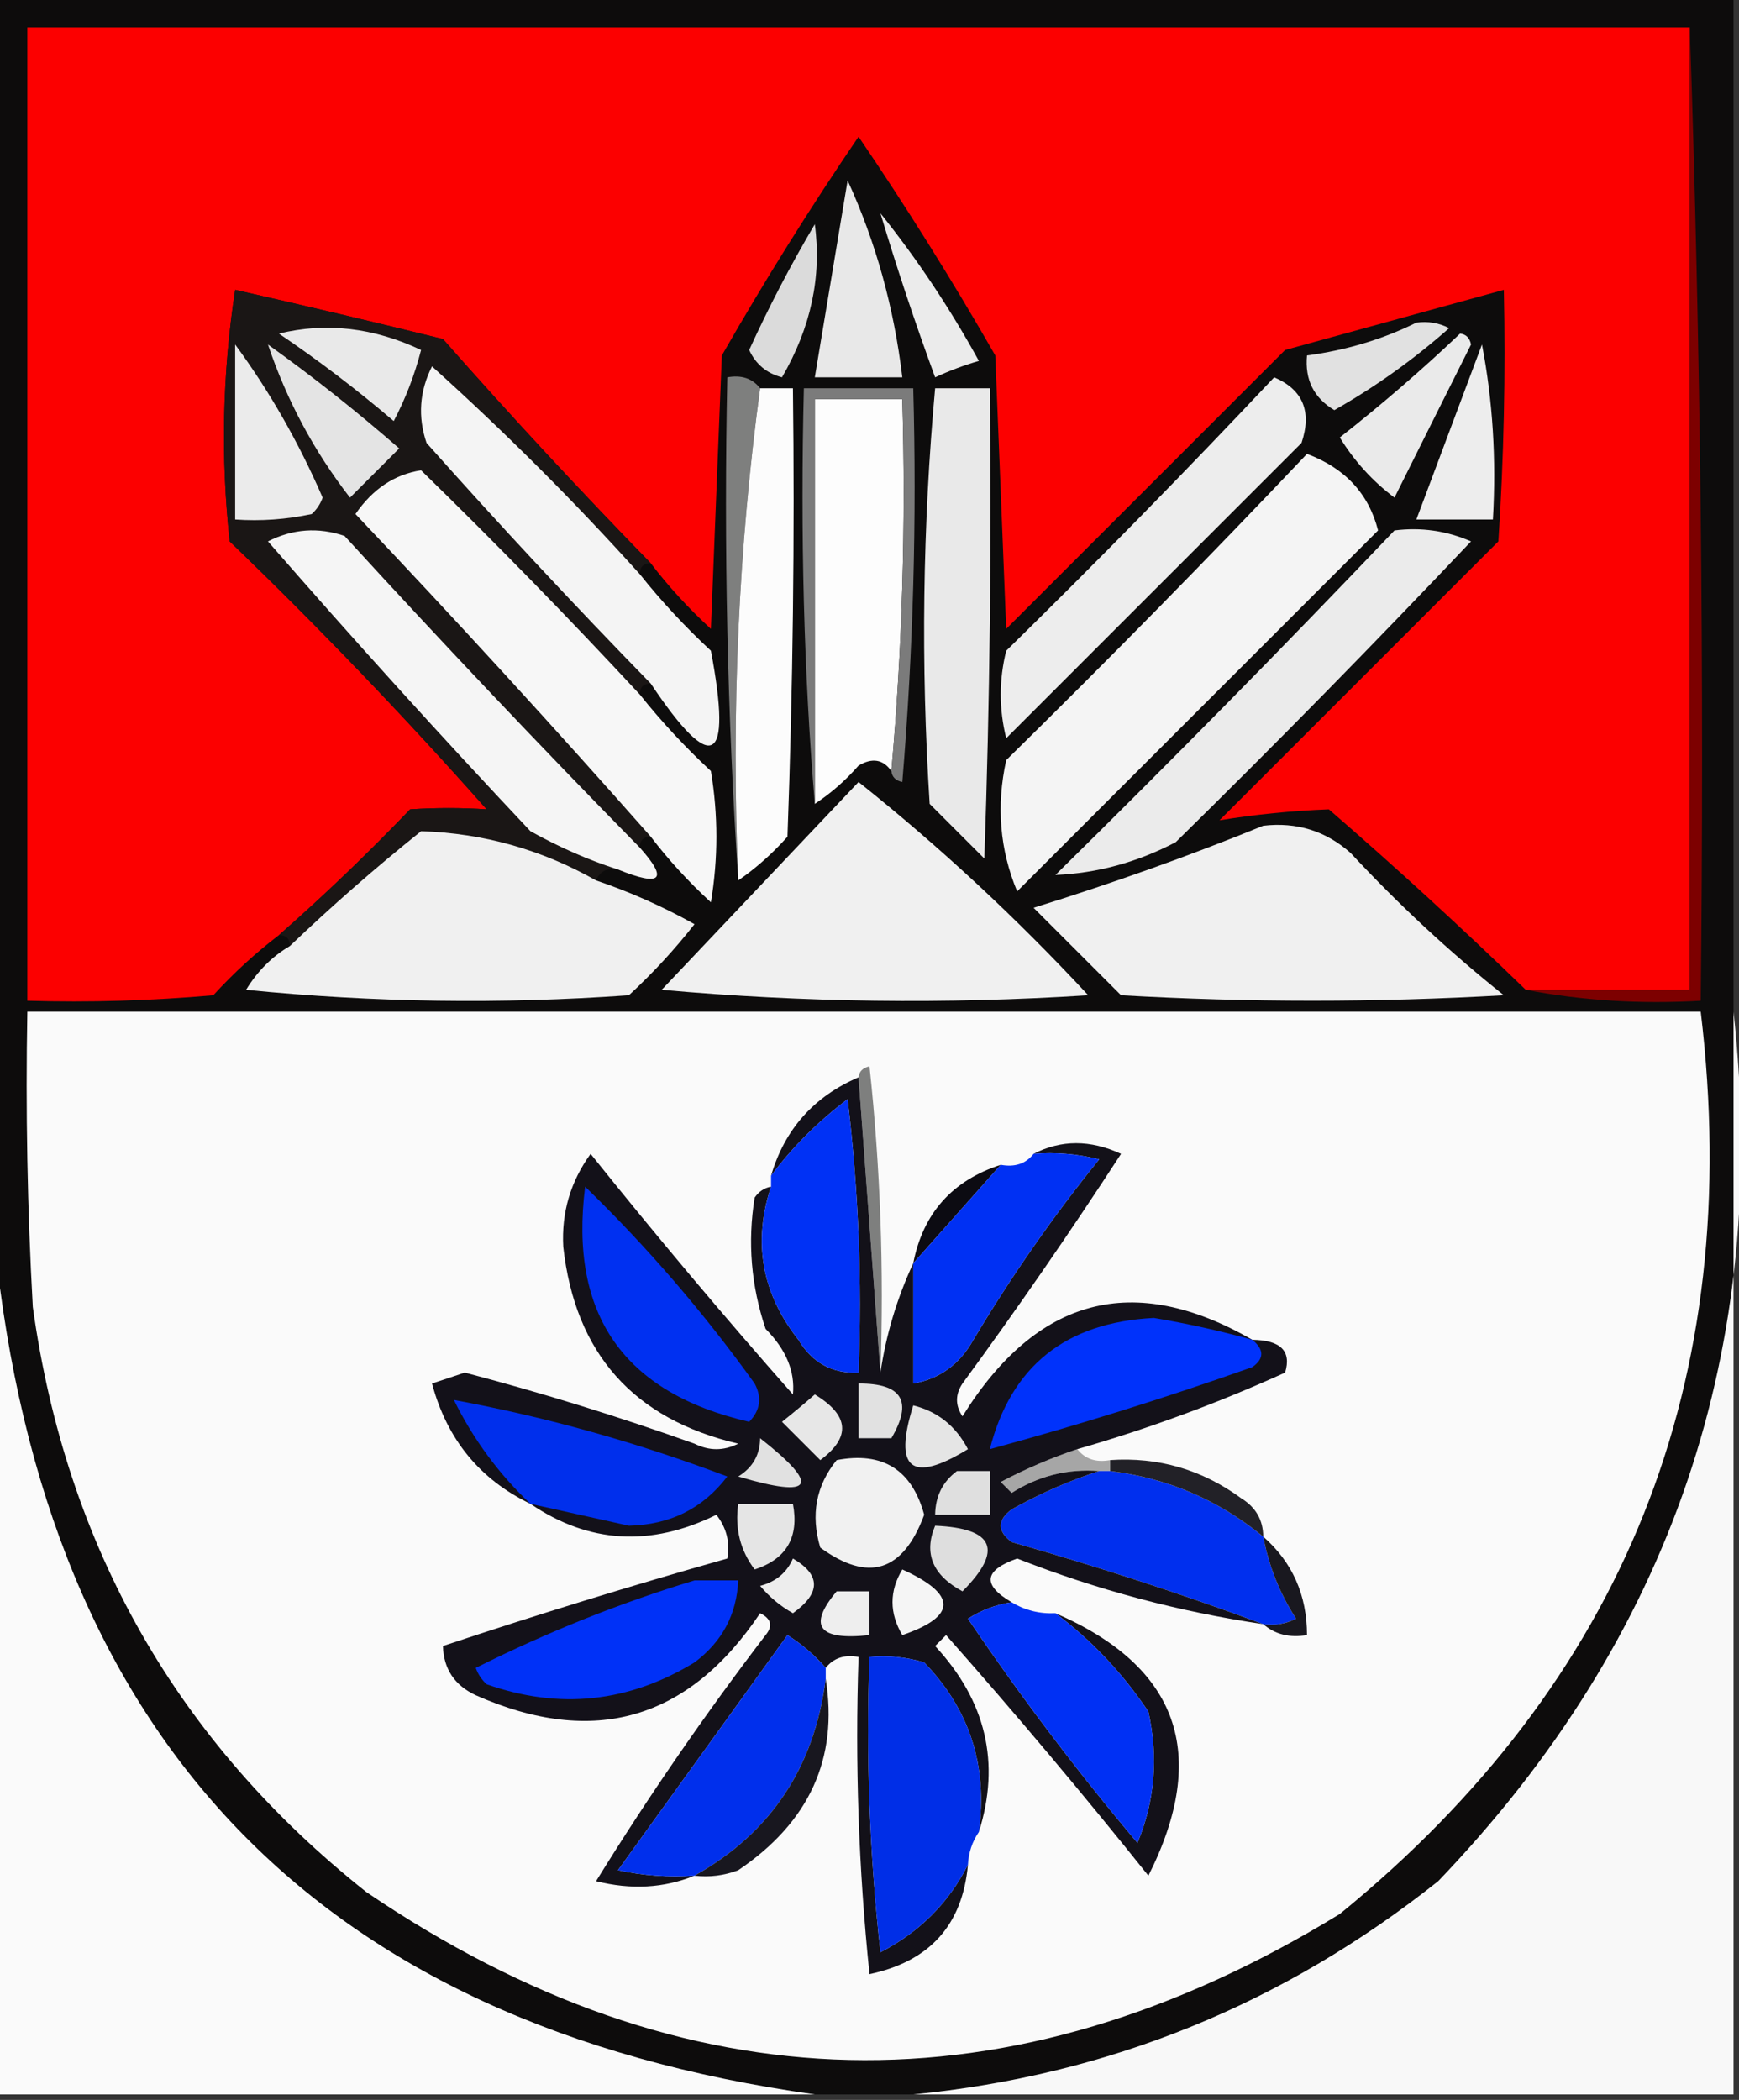 <?xml version="1.0" encoding="UTF-8"?>
<!DOCTYPE svg PUBLIC "-//W3C//DTD SVG 1.1//EN" "http://www.w3.org/Graphics/SVG/1.1/DTD/svg11.dtd">
<svg xmlns="http://www.w3.org/2000/svg" version="1.1" width="159px" height="192px" style="shape-rendering:geometricPrecision; text-rendering:geometricPrecision; image-rendering:optimizeQuality; fill-rule:evenodd; clip-rule:evenodd" xmlns:xlink="http://www.w3.org/1999/xlink">
<rect width="100%" height="100%" fill="#333333" stroke="none"/>
<g><path style="opacity:1" fill="#0d0c0c" d="M -0.5,-0.5 C 52.5,-0.5 105.5,-0.5 158.5,-0.5C 158.5,30.5 158.5,61.5 158.5,92.5C 161.863,123.22 152.863,149.72 131.5,172C 117.33,183.26 101.33,189.76 83.5,191.5C 80.5,191.5 77.5,191.5 74.5,191.5C 29.113,185.113 4.113,159.113 -0.5,113.5C -0.5,75.5 -0.5,37.5 -0.5,-0.5 Z"/></g>
<g><path style="opacity:1" fill="#fc0000" d="M 154.5,2.5 C 154.5,31.833 154.5,61.167 154.5,90.5C 149.5,90.5 144.5,90.5 139.5,90.5C 133.696,84.866 127.696,79.366 121.5,74C 118.127,74.129 114.794,74.462 111.5,75C 120,66.5 128.5,58 137,49.5C 137.5,41.841 137.666,34.174 137.5,26.5C 130.848,28.33 124.181,30.163 117.5,32C 109,40.5 100.5,49 92,57.5C 91.667,49.167 91.333,40.833 91,32.5C 87.084,25.665 82.917,18.998 78.5,12.5C 74.097,18.962 69.93,25.629 66,32.5C 65.667,40.833 65.333,49.167 65,57.5C 62.96,55.63 61.127,53.63 59.5,51.5C 53.005,44.837 46.671,38.004 40.5,31C 34.176,29.435 27.842,27.935 21.5,26.5C 20.335,34.145 20.169,41.812 21,49.5C 29.179,57.379 37.012,65.546 44.5,74C 42.189,73.845 39.856,73.845 37.5,74C 33.605,78.065 29.605,81.898 25.5,85.5C 23.37,87.127 21.37,88.96 19.5,91C 13.843,91.499 8.176,91.666 2.5,91.5C 2.5,61.833 2.5,32.167 2.5,2.5C 53.167,2.5 103.833,2.5 154.5,2.5 Z"/></g>
<g><path style="opacity:1" fill="#7d0000" d="M 154.5,2.5 C 155.498,31.995 155.831,61.662 155.5,91.5C 149.974,91.821 144.64,91.488 139.5,90.5C 144.5,90.5 149.5,90.5 154.5,90.5C 154.5,61.167 154.5,31.833 154.5,2.5 Z"/></g>
<g><path style="opacity:1" fill="#e8e8e8" d="M 77.5,16.5 C 80.077,22.129 81.744,28.129 82.5,34.5C 79.833,34.5 77.167,34.5 74.5,34.5C 75.5,28.5 76.5,22.5 77.5,16.5 Z"/></g>
<g><path style="opacity:1" fill="#dbdbdb" d="M 74.5,20.5 C 75.145,25.287 74.145,29.954 71.5,34.5C 70.098,34.135 69.098,33.301 68.5,32C 70.31,28.035 72.31,24.202 74.5,20.5 Z"/></g>
<g><path style="opacity:1" fill="#ebebeb" d="M 80.5,19.5 C 83.849,23.676 86.849,28.176 89.5,33C 88.128,33.402 86.795,33.902 85.5,34.5C 83.678,29.545 82.012,24.545 80.5,19.5 Z"/></g>
<g><path style="opacity:1" fill="#1a1615" d="M 59.5,51.5 C 58.833,51.5 58.5,51.833 58.5,52.5C 52.548,45.881 46.215,39.548 39.5,33.5C 38.353,35.765 38.186,38.098 39,40.5C 45.672,48.004 52.505,55.337 59.5,62.5C 58.833,62.5 58.5,62.833 58.5,63.5C 52.063,56.562 45.397,49.728 38.5,43C 36.08,43.372 34.08,44.705 32.5,47C 41.706,56.704 50.706,66.537 59.5,76.5C 58.833,76.5 58.5,76.833 58.5,77.5C 49.367,68.198 40.367,58.698 31.5,49C 29.098,48.186 26.765,48.353 24.5,49.5C 32.315,58.483 40.315,67.316 48.5,76C 51.158,77.478 53.825,78.645 56.5,79.5C 55.508,79.328 54.842,79.662 54.5,80.5C 49.521,77.677 44.188,76.177 38.5,76C 34.332,79.336 30.332,82.836 26.5,86.5C 26.5,85.833 26.167,85.5 25.5,85.5C 29.605,81.898 33.605,78.065 37.5,74C 39.856,73.845 42.189,73.845 44.5,74C 37.012,65.546 29.179,57.379 21,49.5C 20.169,41.812 20.335,34.145 21.5,26.5C 27.842,27.935 34.176,29.435 40.5,31C 46.671,38.004 53.005,44.837 59.5,51.5 Z"/></g>
<g><path style="opacity:1" fill="#e9e9e9" d="M 25.5,30.5 C 29.829,29.451 34.162,29.951 38.5,32C 37.914,34.28 37.08,36.447 36,38.5C 32.623,35.617 29.123,32.951 25.5,30.5 Z"/></g>
<g><path style="opacity:1" fill="#e1e1e1" d="M 129.5,29.5 C 130.552,29.351 131.552,29.517 132.5,30C 129.247,32.874 125.747,35.374 122,37.5C 120.124,36.381 119.291,34.714 119.5,32.5C 123.084,32.025 126.417,31.025 129.5,29.5 Z"/></g>
<g><path style="opacity:1" fill="#ebebeb" d="M 21.5,31.5 C 24.645,35.778 27.312,40.445 29.5,45.5C 29.291,46.086 28.957,46.586 28.5,47C 26.19,47.497 23.857,47.663 21.5,47.5C 21.5,42.167 21.5,36.833 21.5,31.5 Z"/></g>
<g><path style="opacity:1" fill="#eaeaea" d="M 133.5,30.5 C 134.043,30.56 134.376,30.893 134.5,31.5C 132.171,36.142 129.838,40.808 127.5,45.5C 125.493,43.992 123.826,42.158 122.5,40C 126.359,36.968 130.026,33.802 133.5,30.5 Z"/></g>
<g><path style="opacity:1" fill="#ededed" d="M 135.5,31.5 C 136.488,36.641 136.821,41.974 136.5,47.5C 134.167,47.5 131.833,47.5 129.5,47.5C 131.493,42.177 133.493,36.844 135.5,31.5 Z"/></g>
<g><path style="opacity:1" fill="#f4f4f4" d="M 58.5,52.5 C 60.461,54.964 62.628,57.297 65,59.5C 66.973,69.946 65.14,70.946 59.5,62.5C 52.505,55.337 45.672,48.004 39,40.5C 38.186,38.098 38.353,35.765 39.5,33.5C 46.215,39.548 52.548,45.881 58.5,52.5 Z"/></g>
<g><path style="opacity:1" fill="#e4e4e4" d="M 24.5,31.5 C 28.625,34.453 32.625,37.619 36.5,41C 35,42.5 33.5,44 32,45.5C 28.712,41.256 26.212,36.59 24.5,31.5 Z"/></g>
<g><path style="opacity:1" fill="#7e7f7e" d="M 69.5,35.5 C 67.516,50.129 66.85,65.129 67.5,80.5C 66.504,65.342 66.171,50.009 66.5,34.5C 67.791,34.263 68.791,34.596 69.5,35.5 Z"/></g>
<g><path style="opacity:1" fill="#fcfcfc" d="M 69.5,35.5 C 70.5,35.5 71.5,35.5 72.5,35.5C 72.667,49.171 72.5,62.837 72,76.5C 70.629,78.041 69.129,79.375 67.5,80.5C 66.85,65.129 67.516,50.129 69.5,35.5 Z"/></g>
<g><path style="opacity:1" fill="#e9e9e9" d="M 85.5,35.5 C 87.167,35.5 88.833,35.5 90.5,35.5C 90.667,49.837 90.5,64.171 90,78.5C 88.333,76.833 86.667,75.167 85,73.5C 84.188,60.758 84.354,48.091 85.5,35.5 Z"/></g>
<g><path style="opacity:1" fill="#ededed" d="M 116.5,34.5 C 119.128,35.625 119.961,37.625 119,40.5C 110,49.5 101,58.5 92,67.5C 91.333,64.833 91.333,62.167 92,59.5C 100.369,51.298 108.536,42.965 116.5,34.5 Z"/></g>
<g><path style="opacity:1" fill="#fdfdfd" d="M 81.5,70.5 C 80.749,69.427 79.749,69.26 78.5,70C 77.295,71.376 75.962,72.542 74.5,73.5C 74.5,61.167 74.5,48.833 74.5,36.5C 77.167,36.5 79.833,36.5 82.5,36.5C 82.828,48.012 82.495,59.346 81.5,70.5 Z"/></g>
<g><path style="opacity:1" fill="#7b7b7b" d="M 81.5,70.5 C 82.495,59.346 82.828,48.012 82.5,36.5C 79.833,36.5 77.167,36.5 74.5,36.5C 74.5,48.833 74.5,61.167 74.5,73.5C 73.501,61.581 73.168,48.914 73.5,35.5C 76.833,35.5 80.167,35.5 83.5,35.5C 83.832,47.519 83.499,59.519 82.5,71.5C 81.893,71.376 81.56,71.043 81.5,70.5 Z"/></g>
<g><path style="opacity:1" fill="#f4f4f4" d="M 119.5,41.5 C 122.975,42.802 125.142,45.135 126,48.5C 115,59.5 104,70.5 93,81.5C 91.412,77.691 91.078,73.691 92,69.5C 101.369,60.298 110.536,50.965 119.5,41.5 Z"/></g>
<g><path style="opacity:1" fill="#f7f7f7" d="M 58.5,63.5 C 60.461,65.963 62.628,68.297 65,70.5C 65.667,74.5 65.667,78.5 65,82.5C 62.96,80.63 61.127,78.63 59.5,76.5C 50.706,66.537 41.706,56.704 32.5,47C 34.08,44.705 36.08,43.372 38.5,43C 45.397,49.728 52.063,56.562 58.5,63.5 Z"/></g>
<g><path style="opacity:1" fill="#f5f5f5" d="M 58.5,77.5 C 61.129,80.441 60.462,81.107 56.5,79.5C 53.825,78.645 51.158,77.478 48.5,76C 40.315,67.316 32.315,58.483 24.5,49.5C 26.765,48.353 29.098,48.186 31.5,49C 40.367,58.698 49.367,68.198 58.5,77.5 Z"/></g>
<g><path style="opacity:1" fill="#ebebeb" d="M 127.5,48.5 C 129.924,48.192 132.257,48.526 134.5,49.5C 125.681,58.819 116.681,67.986 107.5,77C 103.985,78.843 100.318,79.843 96.5,80C 107.035,69.632 117.369,59.132 127.5,48.5 Z"/></g>
<g><path style="opacity:1" fill="#f0f0f0" d="M 78.5,71.5 C 85.911,77.405 92.911,83.905 99.5,91C 86.487,91.833 73.487,91.666 60.5,90.5C 66.522,84.146 72.522,77.813 78.5,71.5 Z"/></g>
<g><path style="opacity:1" fill="#f0f0f0" d="M 54.5,80.5 C 57.605,81.552 60.605,82.885 63.5,84.5C 61.684,86.817 59.684,88.984 57.5,91C 45.819,91.832 34.152,91.666 22.5,90.5C 23.549,88.784 24.882,87.451 26.5,86.5C 30.332,82.836 34.332,79.336 38.5,76C 44.188,76.177 49.521,77.677 54.5,80.5 Z"/></g>
<g><path style="opacity:1" fill="#f0f0f0" d="M 115.5,75.5 C 118.564,75.144 121.231,75.977 123.5,78C 127.866,82.701 132.533,87.034 137.5,91C 125.833,91.667 114.167,91.667 102.5,91C 99.833,88.333 97.167,85.667 94.5,83C 101.712,80.765 108.712,78.265 115.5,75.5 Z"/></g>
<g><path style="opacity:1" fill="#fafafa" d="M 2.5,92.5 C 53.5,92.5 104.5,92.5 155.5,92.5C 159.546,126.261 148.546,153.761 122.5,175C 92.348,193.461 62.682,192.794 33.5,173C 16.221,159.282 6.055,141.449 3,119.5C 2.5,110.506 2.334,101.506 2.5,92.5 Z"/></g>
<g><path style="opacity:1" fill="#7e7f7e" d="M 78.5,98.5 C 78.56,97.957 78.893,97.624 79.5,97.5C 80.498,106.81 80.832,116.143 80.5,125.5C 79.833,116.5 79.167,107.5 78.5,98.5 Z"/></g>
<g><path style="opacity:1" fill="#fafafa" d="M -0.5,113.5 C 4.113,159.113 29.113,185.113 74.5,191.5C 49.5,191.5 24.5,191.5 -0.5,191.5C -0.5,165.5 -0.5,139.5 -0.5,113.5 Z"/></g>
<g><path style="opacity:1" fill="#f8f8f8" d="M 158.5,92.5 C 158.5,125.5 158.5,158.5 158.5,191.5C 133.5,191.5 108.5,191.5 83.5,191.5C 101.33,189.76 117.33,183.26 131.5,172C 152.863,149.72 161.863,123.22 158.5,92.5 Z"/></g>
<g><path style="opacity:1" fill="#a6a6a6" d="M 98.5,132.5 C 99.209,133.404 100.209,133.737 101.5,133.5C 101.5,133.833 101.5,134.167 101.5,134.5C 101.167,134.5 100.833,134.5 100.5,134.5C 97.61,134.278 94.943,134.945 92.5,136.5C 92.167,136.167 91.833,135.833 91.5,135.5C 93.771,134.3 96.104,133.3 98.5,132.5 Z"/></g>
<g><path style="opacity:1" fill="#002fee" d="M 100.5,134.5 C 100.833,134.5 101.167,134.5 101.5,134.5C 106.73,135.134 111.397,137.134 115.5,140.5C 116.009,143.192 117.009,145.692 118.5,148C 117.552,148.483 116.552,148.649 115.5,148.5C 108.04,145.736 100.374,143.236 92.5,141C 91.167,140 91.167,139 92.5,138C 95.158,136.522 97.825,135.355 100.5,134.5 Z"/></g>
<g><path style="opacity:1" fill="#222127" d="M 101.5,134.5 C 101.5,134.167 101.5,133.833 101.5,133.5C 105.911,133.203 109.911,134.369 113.5,137C 114.823,137.816 115.489,138.983 115.5,140.5C 111.397,137.134 106.73,135.134 101.5,134.5 Z"/></g>
<g><path style="opacity:1" fill="#131119" d="M 78.5,98.5 C 79.167,107.5 79.833,116.5 80.5,125.5C 81.018,122.021 82.018,118.688 83.5,115.5C 83.5,119.167 83.5,122.833 83.5,126.5C 85.91,126.079 87.743,124.746 89,122.5C 92.444,116.724 96.277,111.224 100.5,106C 98.527,105.505 96.527,105.338 94.5,105.5C 97.024,104.2 99.691,104.2 102.5,105.5C 97.862,112.638 93.028,119.638 88,126.5C 87.333,127.5 87.333,128.5 88,129.5C 94.802,118.582 103.635,116.249 114.5,122.5C 117.097,122.533 118.097,123.533 117.5,125.5C 111.363,128.287 105.03,130.621 98.5,132.5C 96.104,133.3 93.771,134.3 91.5,135.5C 91.833,135.833 92.167,136.167 92.5,136.5C 94.943,134.945 97.61,134.278 100.5,134.5C 97.825,135.355 95.158,136.522 92.5,138C 91.167,139 91.167,140 92.5,141C 100.374,143.236 108.04,145.736 115.5,148.5C 107.786,147.363 100.286,145.363 93,142.5C 89.948,143.579 89.782,144.912 92.5,146.5C 91.078,146.709 89.745,147.209 88.5,148C 93.302,155.102 98.469,161.936 104,168.5C 105.588,164.691 105.922,160.691 105,156.5C 102.638,152.973 99.805,149.973 96.5,147.5C 107.761,152.38 110.594,160.38 105,171.5C 99.021,164.02 92.855,156.687 86.5,149.5C 86.167,149.833 85.833,150.167 85.5,150.5C 90.156,155.525 91.489,161.192 89.5,167.5C 90.324,161.474 88.658,156.307 84.5,152C 82.866,151.506 81.199,151.34 79.5,151.5C 79.168,160.525 79.502,169.525 80.5,178.5C 84.069,176.66 86.736,173.993 88.5,170.5C 88.004,176 85.004,179.333 79.5,180.5C 78.502,170.856 78.168,161.19 78.5,151.5C 77.209,151.263 76.209,151.596 75.5,152.5C 74.525,151.365 73.359,150.365 72,149.5C 66.833,156.667 61.667,163.833 56.5,171C 58.81,171.497 61.143,171.663 63.5,171.5C 60.697,172.638 57.697,172.805 54.5,172C 59.296,164.239 64.463,156.739 70,149.5C 70.688,148.668 70.521,148.002 69.5,147.5C 62.949,157.273 54.282,159.773 43.5,155C 41.561,154.092 40.561,152.592 40.5,150.5C 49.112,147.629 57.779,144.962 66.5,142.5C 66.762,141.022 66.429,139.689 65.5,138.5C 59.497,141.457 53.83,141.123 48.5,137.5C 43.867,135.267 40.867,131.6 39.5,126.5C 40.5,126.167 41.5,125.833 42.5,125.5C 49.596,127.365 56.596,129.532 63.5,132C 64.833,132.667 66.167,132.667 67.5,132C 57.916,129.751 52.583,123.751 51.5,114C 51.329,110.871 52.162,108.037 54,105.5C 60.008,113.005 66.175,120.338 72.5,127.5C 72.706,125.39 71.873,123.39 70,121.5C 68.675,117.572 68.342,113.572 69,109.5C 69.383,108.944 69.883,108.611 70.5,108.5C 68.814,113.574 69.647,118.241 73,122.5C 74.263,124.607 76.097,125.607 78.5,125.5C 78.831,117.14 78.498,108.807 77.5,100.5C 74.785,102.548 72.452,104.882 70.5,107.5C 71.745,103.254 74.412,100.254 78.5,98.5 Z"/></g>
<g><path style="opacity:1" fill="#f5f5f5" d="M 82.5,143.5 C 87.513,145.778 87.513,147.778 82.5,149.5C 81.306,147.484 81.306,145.484 82.5,143.5 Z"/></g>
<g><path style="opacity:1" fill="#0031f7" d="M 63.5,144.5 C 64.833,144.5 66.167,144.5 67.5,144.5C 67.358,147.617 66.024,150.117 63.5,152C 57.472,155.67 51.139,156.336 44.5,154C 44.043,153.586 43.709,153.086 43.5,152.5C 50.032,149.225 56.698,146.558 63.5,144.5 Z"/></g>
<g><path style="opacity:1" fill="#ededed" d="M 72.5,142.5 C 75.063,143.998 75.063,145.665 72.5,147.5C 71.354,146.855 70.354,146.022 69.5,145C 70.942,144.623 71.942,143.79 72.5,142.5 Z"/></g>
<g><path style="opacity:1" fill="#dedede" d="M 85.5,139.5 C 90.921,139.734 91.754,141.734 88,145.5C 85.272,144.033 84.439,142.033 85.5,139.5 Z"/></g>
<g><path style="opacity:1" fill="#e5e5e5" d="M 67.5,137.5 C 69.167,137.5 70.833,137.5 72.5,137.5C 73.077,140.55 71.91,142.55 69,143.5C 67.681,141.75 67.181,139.75 67.5,137.5 Z"/></g>
<g><path style="opacity:1" fill="#dfdfdf" d="M 87.5,134.5 C 88.5,134.5 89.5,134.5 90.5,134.5C 90.5,135.833 90.5,137.167 90.5,138.5C 88.833,138.5 87.167,138.5 85.5,138.5C 85.527,136.801 86.194,135.467 87.5,134.5 Z"/></g>
<g><path style="opacity:1" fill="#f1f1f1" d="M 76.5,133.5 C 80.703,132.702 83.37,134.369 84.5,138.5C 82.571,143.714 79.404,144.714 75,141.5C 74.109,138.502 74.609,135.836 76.5,133.5 Z"/></g>
<g><path style="opacity:1" fill="#e1e1e1" d="M 69.5,131.5 C 75.089,135.886 74.422,137.052 67.5,135C 68.823,134.184 69.489,133.017 69.5,131.5 Z"/></g>
<g><path style="opacity:1" fill="#e5e5e5" d="M 83.5,128.5 C 85.729,129.055 87.395,130.389 88.5,132.5C 83.331,135.667 81.665,134.334 83.5,128.5 Z"/></g>
<g><path style="opacity:1" fill="#e7e7e7" d="M 74.5,127.5 C 77.656,129.409 77.823,131.409 75,133.5C 73.833,132.333 72.667,131.167 71.5,130C 72.571,129.148 73.571,128.315 74.5,127.5 Z"/></g>
<g><path style="opacity:1" fill="#002fec" d="M 48.5,137.5 C 45.612,134.774 43.279,131.607 41.5,128C 49.968,129.566 58.302,131.9 66.5,135C 64.28,137.915 61.28,139.415 57.5,139.5C 54.488,138.828 51.488,138.161 48.5,137.5 Z"/></g>
<g><path style="opacity:1" fill="#e1e1e1" d="M 78.5,126.5 C 82.484,126.472 83.484,128.139 81.5,131.5C 80.5,131.5 79.5,131.5 78.5,131.5C 78.5,129.833 78.5,128.167 78.5,126.5 Z"/></g>
<g><path style="opacity:1" fill="#0032fb" d="M 114.5,122.5 C 115.598,123.397 115.598,124.23 114.5,125C 106.573,127.809 98.573,130.309 90.5,132.5C 92.44,124.911 97.44,120.911 105.5,120.5C 108.552,121.014 111.552,121.68 114.5,122.5 Z"/></g>
<g><path style="opacity:1" fill="#0c0b12" d="M 91.5,106.5 C 88.805,109.526 86.138,112.526 83.5,115.5C 84.389,110.943 87.056,107.943 91.5,106.5 Z"/></g>
<g><path style="opacity:1" fill="#0030f1" d="M 53.5,108.5 C 59.176,114.013 64.342,120.013 69,126.5C 69.684,127.784 69.517,128.951 68.5,130C 57.021,127.354 52.021,120.188 53.5,108.5 Z"/></g>
<g><path style="opacity:1" fill="#0030f3" d="M 94.5,105.5 C 96.527,105.338 98.527,105.505 100.5,106C 96.277,111.224 92.444,116.724 89,122.5C 87.743,124.746 85.91,126.079 83.5,126.5C 83.5,122.833 83.5,119.167 83.5,115.5C 86.138,112.526 88.805,109.526 91.5,106.5C 92.791,106.737 93.791,106.404 94.5,105.5 Z"/></g>
<g><path style="opacity:1" fill="#0031f5" d="M 70.5,108.5 C 70.5,108.167 70.5,107.833 70.5,107.5C 72.452,104.882 74.785,102.548 77.5,100.5C 78.498,108.807 78.831,117.14 78.5,125.5C 76.097,125.607 74.263,124.607 73,122.5C 69.647,118.241 68.814,113.574 70.5,108.5 Z"/></g>
<g><path style="opacity:1" fill="#19181f" d="M 115.5,140.5 C 118.165,142.835 119.498,145.835 119.5,149.5C 117.901,149.768 116.568,149.434 115.5,148.5C 116.552,148.649 117.552,148.483 118.5,148C 117.009,145.692 116.009,143.192 115.5,140.5 Z"/></g>
<g><path style="opacity:1" fill="#eeeeee" d="M 76.5,145.5 C 77.5,145.5 78.5,145.5 79.5,145.5C 79.5,146.833 79.5,148.167 79.5,149.5C 74.831,150.01 73.831,148.677 76.5,145.5 Z"/></g>
<g><path style="opacity:1" fill="#0030f4" d="M 92.5,146.5 C 93.708,147.234 95.041,147.567 96.5,147.5C 99.805,149.973 102.638,152.973 105,156.5C 105.922,160.691 105.588,164.691 104,168.5C 98.469,161.936 93.302,155.102 88.5,148C 89.745,147.209 91.078,146.709 92.5,146.5 Z"/></g>
<g><path style="opacity:1" fill="#002fec" d="M 75.5,152.5 C 75.5,152.833 75.5,153.167 75.5,153.5C 74.464,161.598 70.464,167.598 63.5,171.5C 61.143,171.663 58.81,171.497 56.5,171C 61.667,163.833 66.833,156.667 72,149.5C 73.359,150.365 74.525,151.365 75.5,152.5 Z"/></g>
<g><path style="opacity:1" fill="#002ee7" d="M 89.5,167.5 C 88.89,168.391 88.557,169.391 88.5,170.5C 86.736,173.993 84.069,176.66 80.5,178.5C 79.502,169.525 79.168,160.525 79.5,151.5C 81.199,151.34 82.866,151.506 84.5,152C 88.658,156.307 90.324,161.474 89.5,167.5 Z"/></g>
<g><path style="opacity:1" fill="#18171f" d="M 75.5,153.5 C 76.66,160.779 73.994,166.612 67.5,171C 66.207,171.49 64.873,171.657 63.5,171.5C 70.464,167.598 74.464,161.598 75.5,153.5 Z"/></g>
</svg>
